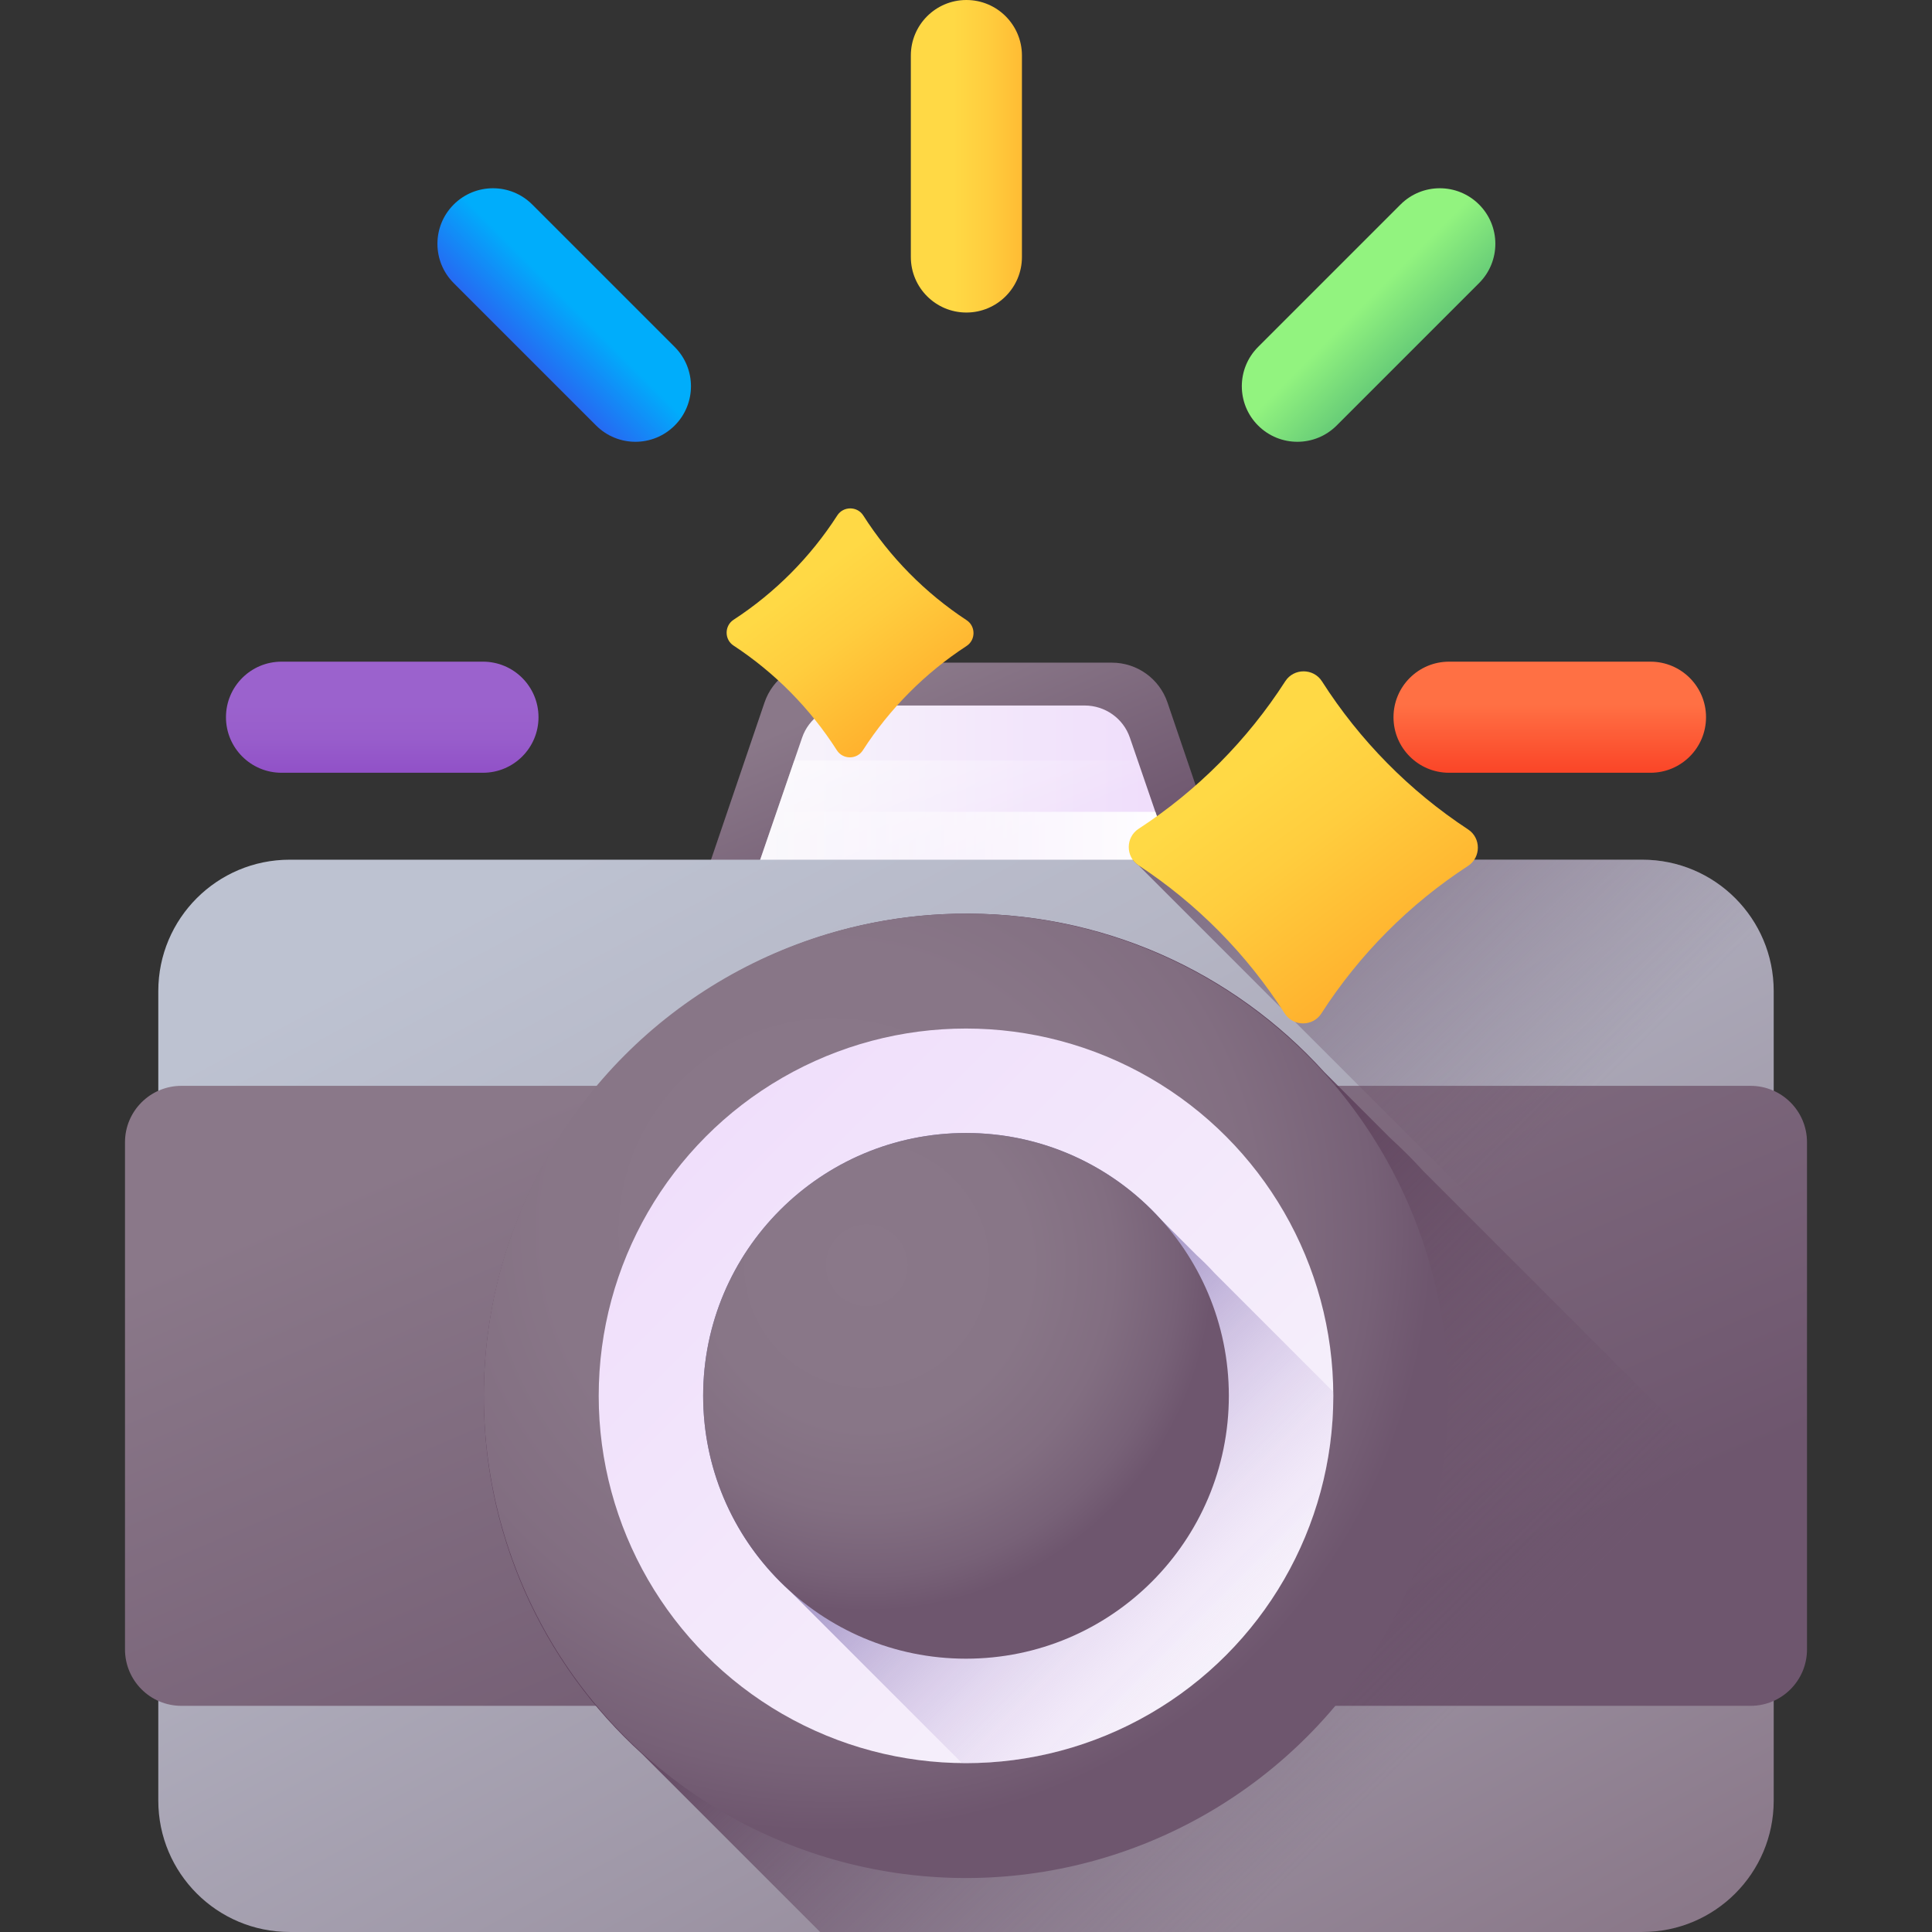 <svg id="Capa_1" enable-background="new 0 0 510 510" height="512" viewBox="0 0 510 510" width="512" xmlns="http://www.w3.org/2000/svg" xmlns:xlink="http://www.w3.org/1999/xlink"><rect x="0" y="0" width="510" height="510" fill="#333333" stroke="none"/><linearGradient id="lg1"><stop offset="0" stop-color="#8a7889"/><stop offset="1" stop-color="#6e566e"/></linearGradient><linearGradient id="SVGID_1_" gradientUnits="userSpaceOnUse" x1="234.549" x2="260.101" xlink:href="#lg1" y1="180.427" y2="239.922"/><linearGradient id="lg2"><stop offset="0" stop-color="#f8f6fb"/><stop offset="1" stop-color="#efdcfb"/></linearGradient><linearGradient id="SVGID_2_" gradientUnits="userSpaceOnUse" x1="198.569" x2="311.431" xlink:href="#lg2" y1="209.646" y2="209.646"/><linearGradient id="lg3"><stop offset="0" stop-color="#fff" stop-opacity="0"/><stop offset="1" stop-color="#fff"/></linearGradient><linearGradient id="SVGID_3_" gradientUnits="userSpaceOnUse" x1="254.52" x2="218.553" xlink:href="#lg3" y1="228.179" y2="148.184"/><linearGradient id="SVGID_4_" gradientUnits="userSpaceOnUse" x1="198.569" x2="311.431" xlink:href="#lg3" y1="223.684" y2="223.684"/><linearGradient id="SVGID_5_" gradientUnits="userSpaceOnUse" x1="172.352" x2="354.667" y1="214.416" y2="554.241"><stop offset="0" stop-color="#bdc2d1"/><stop offset=".237" stop-color="#b5b6c5"/><stop offset=".665" stop-color="#9e96a6"/><stop offset="1" stop-color="#8a7889"/></linearGradient><linearGradient id="SVGID_6_" gradientUnits="userSpaceOnUse" x1="209.847" x2="292.943" xlink:href="#lg1" y1="263.334" y2="456.811"/><linearGradient id="lg4"><stop offset="0" stop-color="#6e566e" stop-opacity="0"/><stop offset=".294" stop-color="#674d66" stop-opacity=".294"/><stop offset="1" stop-color="#593b56"/></linearGradient><linearGradient id="SVGID_7_" gradientUnits="userSpaceOnUse" x1="361.106" x2="247.685" xlink:href="#lg4" y1="474.57" y2="361.149"/><linearGradient id="lg5"><stop offset="0" stop-color="#8a7889"/><stop offset=".473" stop-color="#887687"/><stop offset=".713" stop-color="#826e81"/><stop offset=".9" stop-color="#776177"/><stop offset="1" stop-color="#6e566e"/></linearGradient><radialGradient id="SVGID_8_" cx="219.548" cy="325.02" gradientUnits="userSpaceOnUse" r="158.597" xlink:href="#lg5"/><linearGradient id="SVGID_9_" gradientUnits="userSpaceOnUse" x1="355.634" x2="164.274" xlink:href="#lg2" y1="469.101" y2="277.741"/><linearGradient id="SVGID_10_" gradientUnits="userSpaceOnUse" x1="325.536" x2="246.761" y1="439.003" y2="360.228"><stop offset="0" stop-color="#efdcfb" stop-opacity="0"/><stop offset=".486" stop-color="#baaad6" stop-opacity=".486"/><stop offset="1" stop-color="#8679b2"/></linearGradient><radialGradient id="SVGID_11_" cx="228.808" cy="334.004" gradientUnits="userSpaceOnUse" r="91.257" xlink:href="#lg5"/><linearGradient id="SVGID_12_" gradientUnits="userSpaceOnUse" x1="427.586" x2="301.082" xlink:href="#lg4" y1="281.452" y2="154.12"/><linearGradient id="lg6"><stop offset="0" stop-color="#ffd945"/><stop offset=".304" stop-color="#ffcd3e"/><stop offset=".856" stop-color="#ffad2b"/><stop offset="1" stop-color="#ffa325"/></linearGradient><linearGradient id="SVGID_13_" gradientTransform="matrix(1 .002 -.002 1 -2.261 -.606)" gradientUnits="userSpaceOnUse" x1="331.644" x2="380.528" xlink:href="#lg6" y1="203.586" y2="268.765"/><linearGradient id="SVGID_14_" gradientTransform="matrix(1 .002 -.002 1 -2.261 -.606)" gradientUnits="userSpaceOnUse" x1="216.31" x2="250.879" xlink:href="#lg6" y1="153.062" y2="199.154"/><linearGradient id="SVGID_15_" gradientTransform="matrix(-1 0 0 -1 2327.246 -692.971)" gradientUnits="userSpaceOnUse" x1="2075.557" x2="2045.384" xlink:href="#lg6" y1="-734.221" y2="-734.221"/><linearGradient id="SVGID_16_" gradientTransform="matrix(0 -1 1 0 4879.504 2472.76)" gradientUnits="userSpaceOnUse" x1="2286.848" x2="2256.674" y1="-4470.404" y2="-4470.404"><stop offset="0" stop-color="#ff7044"/><stop offset="1" stop-color="#f82814"/></linearGradient><linearGradient id="SVGID_17_" gradientTransform="matrix(0 -1 1 0 4879.504 2472.76)" gradientUnits="userSpaceOnUse" x1="2286.848" x2="2256.674" y1="-4778.603" y2="-4778.603"><stop offset="0" stop-color="#9b62cd"/><stop offset=".3" stop-color="#985dcb"/><stop offset=".672" stop-color="#8f4ec7"/><stop offset="1" stop-color="#833ac1"/></linearGradient><linearGradient id="SVGID_18_" gradientTransform="matrix(-.707 -.707 .707 -.707 4259.019 361.305)" gradientUnits="userSpaceOnUse" x1="2956.218" x2="2926.044" y1="-2559.443" y2="-2559.443"><stop offset="0" stop-color="#92f37f"/><stop offset="1" stop-color="#4ab272"/></linearGradient><linearGradient id="SVGID_19_" gradientTransform="matrix(.707 -.707 .707 .707 3825.229 4404.533)" gradientUnits="userSpaceOnUse" x1="459.556" x2="429.383" y1="-5655.207" y2="-5655.207"><stop offset="0" stop-color="#00adfb"/><stop offset="1" stop-color="#3f3ced"/></linearGradient><g><g><path d="m324.385 233.057h-138.77l16.202-47.628c2.136-6.28 8.034-10.504 14.668-10.504h77.029c6.634 0 12.532 4.223 14.668 10.504z" fill="url(#SVGID_1_)"/><path d="m311.431 233.057h-112.862l13.177-38.361c1.738-5.059 6.534-8.46 11.93-8.46h62.648c5.395 0 10.192 3.402 11.93 8.46z" fill="url(#SVGID_2_)"/><path d="m198.569 233.057h112.862l-11.09-32.286h-90.682z" fill="url(#SVGID_3_)"/><path d="m198.569 233.057h112.862l-6.44-18.746h-99.982z" fill="url(#SVGID_4_)"/></g><path d="m433.538 509.994h-357.076c-19.151 0-34.676-15.525-34.676-34.676v-213.702c0-19.151 15.525-34.676 34.676-34.676h357.076c19.151 0 34.676 15.525 34.676 34.676v213.702c0 19.151-15.525 34.676-34.676 34.676z" fill="url(#SVGID_5_)"/><path d="m462.109 450.298h-414.218c-8.226 0-14.894-6.668-14.894-14.894v-133.874c0-8.226 6.668-14.894 14.894-14.894h414.218c8.226 0 14.894 6.668 14.894 14.894v133.875c0 8.225-6.668 14.893-14.894 14.893z" fill="url(#SVGID_6_)"/><g><path d="m468.209 401.628v73.695c0 19.149-15.515 34.677-34.677 34.677h-217.041l-46.968-46.968c-26.38-23.949-42.677-58.8-41.771-97.433 1.575-67.655 56.729-122.808 124.371-124.383 38.646-.905 73.497 15.391 97.446 41.771l17.45 17.45c3.051 2.778 5.965 5.693 8.731 8.731z" fill="url(#SVGID_7_)"/><circle cx="255" cy="368.467" fill="url(#SVGID_8_)" r="127.286"/><circle cx="255" cy="368.467" fill="url(#SVGID_9_)" r="96.958"/><path d="m315.884 331.341-9.503-9.503c-12.693-13.978-31.012-22.756-51.381-22.756-38.32 0-69.385 31.065-69.385 69.385 0 20.369 8.778 38.687 22.756 51.381l45.55 45.55c.361.004.717.027 1.079.027 53.548 0 96.958-43.409 96.958-96.958 0-.362-.023-.718-.027-1.079l-31.295-31.295c-1.507-1.659-3.093-3.245-4.752-4.752z" fill="url(#SVGID_10_)"/><circle cx="255" cy="368.467" fill="url(#SVGID_11_)" r="69.385"/></g><path d="m477.003 301.528v103.374l-176.474-176.486c-.62-.409-1.129-.918-1.526-1.476h134.529c19.162 0 34.677 15.528 34.677 34.677v26.343c5.185 2.332 8.794 7.516 8.794 13.568z" fill="url(#SVGID_12_)"/><g><path d="m387.533 228.573c-15.496 10.098-28.717 23.399-38.729 38.959-2.251 3.499-7.448 3.49-9.686-.018-9.955-15.596-23.128-28.945-38.587-39.099-3.431-2.254-3.422-7.379.017-9.62 15.496-10.098 28.717-23.399 38.729-38.959 2.251-3.499 7.448-3.49 9.687.017 9.956 15.596 23.129 28.945 38.587 39.1 3.431 2.254 3.421 7.379-.018 9.62z" fill="url(#SVGID_13_)"/><path d="m255.154 170.522c-10.958 7.141-20.308 16.547-27.388 27.55-1.592 2.474-5.267 2.468-6.85-.013-7.04-11.029-16.355-20.469-27.287-27.65-2.427-1.594-2.42-5.218.012-6.803 10.958-7.141 20.307-16.547 27.387-27.55 1.592-2.474 5.267-2.468 6.85.012 7.04 11.029 16.356 20.469 27.287 27.65 2.428 1.595 2.421 5.219-.011 6.804z" fill="url(#SVGID_14_)"/></g><g><g><path d="m255.103 0c8.099 0 14.664 6.565 14.664 14.664v53.172c0 8.099-6.565 14.664-14.664 14.664-8.099 0-14.664-6.565-14.664-14.664v-53.172c0-8.099 6.566-14.664 14.664-14.664z" fill="url(#SVGID_15_)"/></g><path d="m450.349 189.327c0 8.099-6.565 14.664-14.664 14.664h-53.172c-8.099 0-14.664-6.565-14.664-14.664 0-8.099 6.565-14.664 14.664-14.664h53.172c8.099 0 14.664 6.565 14.664 14.664z" fill="url(#SVGID_16_)"/><path d="m142.151 189.327c0 8.099-6.565 14.664-14.664 14.664h-53.172c-8.099 0-14.664-6.565-14.664-14.664 0-8.099 6.565-14.664 14.664-14.664h53.172c8.098 0 14.664 6.565 14.664 14.664z" fill="url(#SVGID_17_)"/><g><path d="m390.441 53.99c5.727 5.727 5.727 15.011 0 20.738l-37.598 37.598c-5.727 5.727-15.011 5.727-20.738 0-5.727-5.727-5.727-15.011 0-20.738l37.598-37.598c5.727-5.727 15.011-5.727 20.738 0z" fill="url(#SVGID_18_)"/></g><g><path d="m178.102 112.326c-5.727 5.727-15.011 5.727-20.738 0l-37.598-37.598c-5.727-5.727-5.727-15.011 0-20.738 5.727-5.727 15.011-5.727 20.738 0l37.598 37.598c5.727 5.727 5.727 15.011 0 20.738z" fill="url(#SVGID_19_)"/></g></g></g></svg>